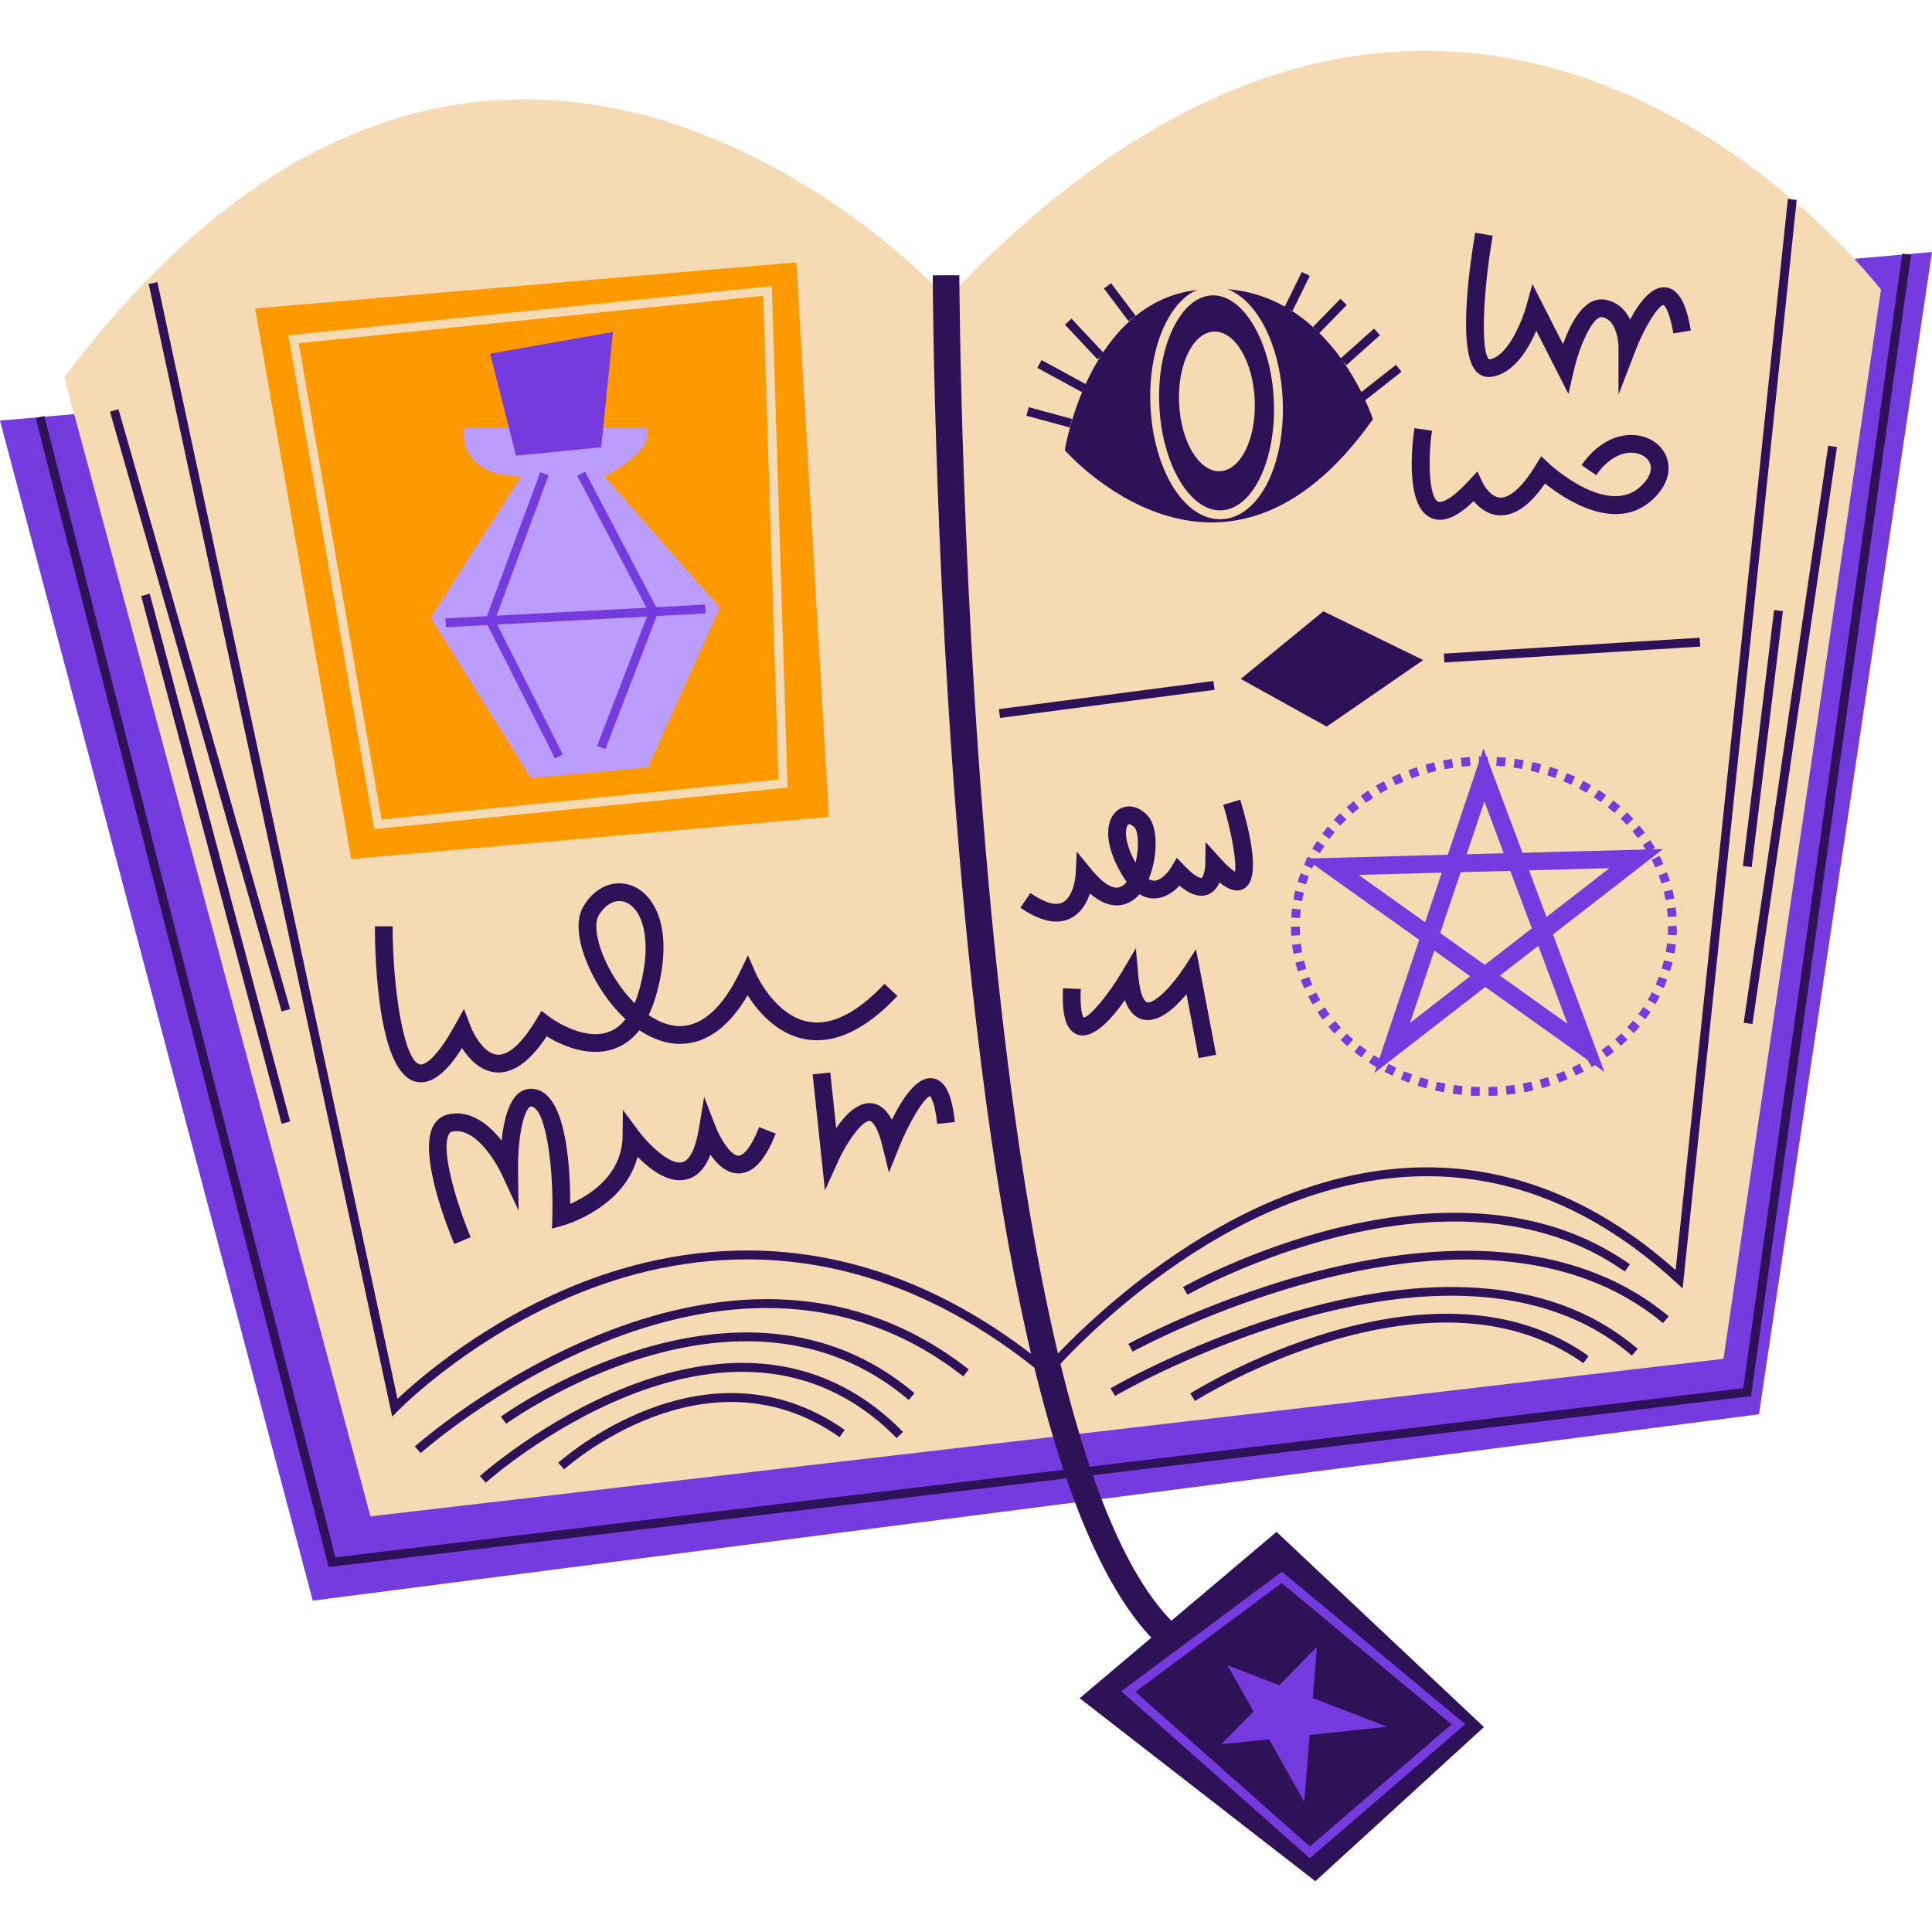 <?xml version="1.0" encoding="UTF-8"?>
<!-- Generator: Adobe Illustrator 26.5.1, SVG Export Plug-In . SVG Version: 6.00 Build 0)  -->
<svg xmlns="http://www.w3.org/2000/svg" xmlns:xlink="http://www.w3.org/1999/xlink" version="1.1" id="Capa_1" x="0px" y="0px" viewBox="0 0 512 512" style="enable-background:new 0 0 512 512;" xml:space="preserve" width="412" height="412">
<g>
	<g>
		<polygon style="fill:#763BDE;" points="0,111.456 512,66.781 466.149,374.804 82.884,424.182   "/>
		<polygon style="fill:#2E1258;" points="87.095,415.284 9.479,110.82 11.757,110.239 88.863,412.703 461.976,367.868     504.123,67.204 506.451,67.53 464.054,369.985   "/>
	</g>
	<g>
		<g>
			<path style="fill:#F5DAB4;" d="M251.003,79.126c0,0-119.33-131.674-233.956,20.868l81.121,301.851l358.576-41.736L498.48,76.775     C498.48,76.775,388.85-67.244,251.003,79.126z"/>
			<g>
				<path style="fill:#2E1258;" d="M282.177,119.301c0,0,41.845,48.108,81.656-8.193c0,0-12.239-38.432-46.727-34.26      C288.362,80.326,282.177,119.301,282.177,119.301z"/>
				<path style="fill:#F5DAB4;" d="M323.316,137.603c-9.586,0-17.683-13.203-18.436-30.059c-0.363-8.117,1.047-15.844,3.971-21.758      c3.036-6.14,7.358-9.641,12.172-9.855l0.464-0.01c9.585,0,17.683,13.203,18.437,30.057c0.771,17.287-6.32,31.173-16.146,31.614      L323.316,137.603z M321.487,78.273l-0.358,0.008c-3.92,0.174-7.532,3.211-10.17,8.549c-2.751,5.564-4.076,12.883-3.73,20.61      c0.684,15.336,7.901,27.813,16.087,27.813l0.357-0.008c8.367-0.376,14.604-13.457,13.902-29.16      C336.89,90.749,329.673,78.273,321.487,78.273z"/>
				<path style="fill:#F5DAB4;" d="M332.514,105.933c0.456,10.213-3.661,18.695-9.197,18.941      c-5.536,0.248-10.394-7.832-10.85-18.046c-0.456-10.216,3.661-18.697,9.196-18.944C327.2,87.637,332.056,95.718,332.514,105.933      z"/>
				
					<rect x="276.959" y="104.559" transform="matrix(0.261 -0.965 0.965 0.261 98.815 350.155)" style="fill:#2E1258;" width="2.35" height="11.942"/>
				
					<rect x="280.065" y="93.015" transform="matrix(0.478 -0.879 0.879 0.478 59.262 299.203)" style="fill:#2E1258;" width="2.352" height="13.502"/>
				
					<rect x="286.133" y="83.607" transform="matrix(0.73 -0.684 0.684 0.73 16.167 220.719)" style="fill:#2E1258;" width="2.351" height="12.6"/>
				
					<rect x="295.711" y="74.646" transform="matrix(0.798 -0.602 0.602 0.798 11.637 194.906)" style="fill:#2E1258;" width="2.353" height="10.857"/>
				
					<rect x="338.419" y="75.916" transform="matrix(0.442 -0.897 0.897 0.442 122.742 351.362)" style="fill:#2E1258;" width="10.351" height="2.352"/>
				
					<rect x="347.301" y="82.602" transform="matrix(0.698 -0.716 0.716 0.698 46.407 277.639)" style="fill:#2E1258;" width="10.395" height="2.351"/>
				
					<rect x="354.514" y="90.774" transform="matrix(0.746 -0.666 0.666 0.746 30.323 263.404)" style="fill:#2E1258;" width="11.924" height="2.352"/>
				
					<rect x="359.47" y="100.26" transform="matrix(0.786 -0.618 0.618 0.786 15.552 247.805)" style="fill:#2E1258;" width="12.595" height="2.351"/>
			</g>
			<g>
				<path style="fill:#763BDE;" d="M392.122,290.439c-0.8-0.016-1.597-0.048-2.387-0.096l0.147-2.347      c0.758,0.048,1.52,0.076,2.288,0.092L392.122,290.439z M394.51,290.437l-0.048-2.351c0.768-0.016,1.53-0.046,2.288-0.094      l0.147,2.347C396.107,290.387,395.31,290.421,394.51,290.437z M387.362,290.152c-0.798-0.078-1.589-0.174-2.376-0.289      l0.34-2.328c0.752,0.11,1.509,0.202,2.27,0.28L387.362,290.152z M399.274,290.141l-0.241-2.338      c0.763-0.08,1.522-0.174,2.275-0.282l0.333,2.328C400.859,289.962,400.07,290.06,399.274,290.141z M382.634,289.477      c-0.787-0.145-1.568-0.305-2.341-0.484l0.528-2.292c0.741,0.17,1.487,0.326,2.24,0.466L382.634,289.477z M404,289.456      l-0.434-2.31c0.753-0.142,1.501-0.298,2.242-0.471l0.528,2.292C405.565,289.144,404.785,289.309,404,289.456z M377.979,288.409      c-0.773-0.211-1.538-0.439-2.294-0.684l0.723-2.237c0.722,0.232,1.452,0.45,2.19,0.652L377.979,288.409z M408.655,288.38      l-0.634-2.264c0.74-0.206,1.472-0.427,2.195-0.661l0.723,2.237C410.187,287.934,409.425,288.164,408.655,288.38z       M373.431,286.947c-0.752-0.276-1.495-0.569-2.229-0.88l0.916-2.167c0.699,0.296,1.408,0.576,2.125,0.843L373.431,286.947z       M413.198,286.908l-0.82-2.204c0.719-0.266,1.426-0.549,2.125-0.845l0.918,2.163      C414.69,286.331,413.948,286.628,413.198,286.908z M369.021,285.091c-0.723-0.344-1.436-0.7-2.139-1.075l1.105-2.076      c0.67,0.356,1.351,0.698,2.042,1.024L369.021,285.091z M417.603,285.041l-1.015-2.122c0.691-0.331,1.373-0.673,2.044-1.031      l1.104,2.076C419.036,284.336,418.324,284.696,417.603,285.041z M364.797,282.853c-0.69-0.407-1.368-0.827-2.036-1.265      l1.29-1.966c0.635,0.416,1.281,0.818,1.939,1.206L364.797,282.853z M421.821,282.791l-1.199-2.021      c0.658-0.39,1.304-0.795,1.939-1.212l1.29,1.965C423.187,281.96,422.511,282.382,421.821,282.791z M360.79,280.233      c-0.648-0.471-1.284-0.955-1.906-1.449l1.465-1.842c0.595,0.475,1.201,0.937,1.821,1.384L360.79,280.233z M425.82,280.161      l-1.38-1.906c0.618-0.448,1.223-0.907,1.814-1.382l1.472,1.832C427.104,279.204,426.47,279.691,425.82,280.161z       M357.048,277.241c-0.602-0.53-1.188-1.075-1.76-1.633l1.644-1.681c0.542,0.53,1.099,1.047,1.67,1.55L357.048,277.241z       M429.558,277.163l-1.559-1.759c0.571-0.507,1.127-1.024,1.669-1.554l1.644,1.681      C430.743,276.088,430.159,276.632,429.558,277.163z M353.614,273.897c-0.546-0.588-1.077-1.189-1.59-1.805l1.807-1.506      c0.486,0.583,0.988,1.153,1.507,1.713L353.614,273.897z M432.987,273.806l-1.731-1.589c0.517-0.562,1.018-1.134,1.503-1.718      l1.807,1.506C434.056,272.616,433.529,273.215,432.987,273.806z M350.529,270.205c-0.482-0.643-0.945-1.3-1.389-1.963      l1.954-1.309c0.421,0.632,0.861,1.252,1.318,1.862L350.529,270.205z M436.049,270.122l-1.885-1.405      c0.452-0.606,0.889-1.226,1.308-1.855l1.959,1.3C436.988,268.827,436.527,269.48,436.049,270.122z M347.858,266.205      c-0.407-0.691-0.796-1.392-1.165-2.101l2.087-1.084c0.349,0.673,0.716,1.336,1.103,1.991L347.858,266.205z M438.706,266.129      l-2.03-1.189c0.385-0.657,0.751-1.32,1.098-1.991l2.09,1.075C439.498,264.736,439.111,265.436,438.706,266.129z       M345.646,261.934c-0.327-0.733-0.634-1.474-0.918-2.225l2.2-0.831c0.268,0.705,0.556,1.405,0.865,2.096L345.646,261.934z       M440.905,261.856l-2.148-0.955c0.307-0.691,0.595-1.392,0.86-2.099l2.202,0.827      C441.535,260.382,441.231,261.124,440.905,261.856z M343.944,257.438c-0.24-0.765-0.456-1.536-0.649-2.317l2.282-0.565      c0.181,0.735,0.386,1.46,0.61,2.179L343.944,257.438z M442.599,257.353l-2.246-0.698c0.224-0.719,0.427-1.449,0.609-2.186      l2.282,0.56C443.052,255.813,442.837,256.589,442.599,257.353z M342.784,252.766c-0.146-0.788-0.269-1.58-0.366-2.384      l2.333-0.285c0.093,0.753,0.209,1.499,0.346,2.241L342.784,252.766z M443.751,252.671l-2.315-0.423      c0.136-0.742,0.249-1.49,0.34-2.243l2.335,0.285C444.014,251.089,443.893,251.884,443.751,252.671z M342.196,247.987      c-0.049-0.797-0.076-1.6-0.077-2.409l2.351-0.004c0.001,0.762,0.025,1.515,0.072,2.266L342.196,247.987z M444.328,247.888      l-2.347-0.138c0.045-0.753,0.067-1.509,0.067-2.269l1.599-0.129l0.752,0.108C444.4,246.288,444.375,247.089,444.328,247.888z       M344.53,243.307l-2.347-0.133c0.046-0.804,0.117-1.603,0.209-2.397l2.335,0.271      C344.641,241.796,344.574,242.549,344.53,243.307z M441.967,243.029c-0.048-0.758-0.12-1.511-0.214-2.255l2.333-0.294      c0.1,0.795,0.177,1.594,0.227,2.402L441.967,243.029z M345.063,238.809l-2.314-0.418c0.143-0.795,0.31-1.582,0.499-2.36      l2.285,0.556C345.355,237.319,345.198,238.06,345.063,238.809z M441.401,238.536c-0.139-0.746-0.3-1.484-0.483-2.214l2.28-0.574      c0.195,0.776,0.367,1.564,0.515,2.356L441.401,238.536z M346.137,234.4l-2.248-0.693c0.237-0.767,0.496-1.527,0.775-2.28      l2.204,0.822C346.603,232.956,346.359,233.675,346.137,234.4z M440.301,234.143c-0.227-0.723-0.475-1.435-0.745-2.14l2.198-0.84      c0.286,0.751,0.55,1.509,0.791,2.273L440.301,234.143z M347.724,230.148l-2.152-0.951c0.324-0.732,0.669-1.456,1.035-2.17      l2.094,1.07C348.355,228.775,348.03,229.457,347.724,230.148z M438.685,229.909c-0.311-0.691-0.641-1.373-0.991-2.044      l2.085-1.088c0.371,0.712,0.721,1.435,1.05,2.168L438.685,229.909z M349.792,226.109l-2.03-1.189      c0.404-0.689,0.826-1.368,1.269-2.035l1.961,1.295C350.575,224.814,350.173,225.457,349.792,226.109z M436.587,225.877      c-0.386-0.652-0.792-1.293-1.216-1.924l1.952-1.309c0.449,0.668,0.878,1.346,1.287,2.034L436.587,225.877z M352.297,222.327      l-1.887-1.403c0.475-0.638,0.967-1.268,1.478-1.885l1.812,1.497C353.216,221.121,352.747,221.718,352.297,222.327z       M434.047,222.095c-0.456-0.606-0.929-1.201-1.419-1.782l1.8-1.515c0.518,0.618,1.018,1.245,1.499,1.887L434.047,222.095z       M355.199,218.82l-1.732-1.592c0.54-0.587,1.096-1.161,1.667-1.723l1.649,1.676C356.239,217.716,355.711,218.262,355.199,218.82      z M431.114,218.6c-0.515-0.556-1.048-1.098-1.595-1.628l1.637-1.688c0.576,0.558,1.137,1.13,1.68,1.714L431.114,218.6z       M358.449,215.624l-1.562-1.757c0.595-0.529,1.203-1.045,1.827-1.549l1.476,1.83      C359.596,214.627,359.015,215.12,358.449,215.624z M427.842,215.427c-0.57-0.501-1.154-0.988-1.75-1.464l1.463-1.839      c0.628,0.498,1.24,1.012,1.839,1.537L427.842,215.427z M362.002,212.761l-1.384-1.899c0.642-0.47,1.297-0.924,1.965-1.365      l1.297,1.961C363.242,211.88,362.617,212.314,362.002,212.761z M424.273,212.587c-0.618-0.444-1.246-0.876-1.886-1.293      l1.284-1.97c0.67,0.437,1.328,0.887,1.976,1.352L424.273,212.587z M365.814,210.244l-1.203-2.021      c0.682-0.407,1.376-0.798,2.083-1.177l1.111,2.071C367.13,209.481,366.466,209.856,365.814,210.244z M420.444,210.092      c-0.654-0.385-1.32-0.757-1.997-1.112l1.098-2.08c0.708,0.374,1.404,0.762,2.091,1.165L420.444,210.092z M369.843,208.088      l-1.015-2.122c0.715-0.342,1.441-0.67,2.178-0.985l0.923,2.163C371.224,207.445,370.528,207.76,369.843,208.088z       M416.401,207.957c-0.687-0.325-1.384-0.634-2.088-0.929l0.907-2.17c0.74,0.309,1.469,0.634,2.187,0.975L416.401,207.957z       M374.051,206.296l-0.824-2.202c0.742-0.278,1.492-0.541,2.254-0.79l0.732,2.234      C375.483,205.778,374.762,206.029,374.051,206.296z M412.184,206.191c-0.713-0.263-1.434-0.511-2.164-0.745l0.716-2.239      c0.762,0.243,1.515,0.503,2.261,0.777L412.184,206.191z M378.403,204.878l-0.634-2.264c0.765-0.214,1.536-0.412,2.317-0.594      l0.533,2.289C379.872,204.484,379.133,204.673,378.403,204.878z M407.824,204.799c-0.732-0.2-1.473-0.386-2.22-0.557      l0.523-2.292c0.78,0.178,1.552,0.371,2.317,0.58L407.824,204.799z M382.859,203.835l-0.439-2.31      c0.779-0.148,1.564-0.28,2.357-0.396l0.34,2.326C384.358,203.567,383.605,203.694,382.859,203.835z M403.362,203.78      c-0.747-0.138-1.499-0.261-2.26-0.367l0.328-2.328c0.792,0.111,1.579,0.239,2.358,0.383L403.362,203.78z M387.389,203.171      l-0.243-2.338c0.787-0.083,1.58-0.149,2.376-0.201l0.152,2.347C388.907,203.028,388.146,203.093,387.389,203.171z       M398.828,203.14c-0.758-0.076-1.519-0.135-2.285-0.18l0.138-2.347c0.798,0.047,1.591,0.109,2.379,0.187L398.828,203.14z       M391.962,202.88l-0.055-2.351c0.449-0.01,0.899-0.015,1.351-0.015l1.035,0.009l-0.039,2.351l-0.996-0.009      C392.824,202.865,392.393,202.87,391.962,202.88z"/>
				<path style="fill:#763BDE;" d="M364.254,284.329l11.846-35.261l-30.202-21.539l37.778-1.008l9.464-28.17l10.334,27.639      l37.261-0.994l-29.171,22.629l13.63,36.455l-31.584-22.526L364.254,284.329z M397.489,258.547l17.914,12.776l-7.731-20.677      L397.489,258.547z M380.102,251.923l-6.434,19.153l15.944-12.37L380.102,251.923z M381.668,247.264l11.823,8.432l12.456-9.662      l-5.703-15.249l-13.157,0.351L381.668,247.264z M360.063,231.856l17.603,12.553l4.416-13.141L360.063,231.856z M405.216,230.651      l4.624,12.363l16.67-12.932L405.216,230.651z M393.377,212.414l-4.695,13.973l9.822-0.262L393.377,212.414z"/>
			</g>
			<path style="fill:#2E1258;" d="M103.948,375.445L39.411,75.258l2.299-0.494l63.627,295.951     c5.374-5.084,24.356-21.8,51.133-31.695c29.135-10.769,73.682-15.456,120.851,22.983c5.941-6.682,45.651-49.265,94.961-52.453     c25.607-1.639,49.751,7.438,71.779,27.031l29.738-283.847l2.338,0.246l-30.223,288.474l-1.721-1.582     c-21.999-20.221-46.155-29.637-71.759-27.975c-52.262,3.378-93.665,52.005-94.077,52.494l-0.75,0.893l-0.899-0.742     c-46.636-38.512-90.683-33.936-119.422-23.318c-31.203,11.532-51.603,32.423-51.805,32.634L103.948,375.445z"/>
			<path style="fill:#2E1258;" d="M111.495,385.085l-1.573-1.75c0.804-0.721,81.243-71.779,146.803-20.429l-1.449,1.851     C191.267,314.625,112.285,384.375,111.495,385.085z"/>
			<path style="fill:#2E1258;" d="M134.133,377.321l-1.392-1.897c0.626-0.457,63.202-45.555,109.616-6.22l-1.52,1.795     C195.82,332.843,134.745,376.869,134.133,377.321z"/>
			<path style="fill:#2E1258;" d="M128.739,392.919l-1.575-1.745c0.655-0.592,66.032-58.601,112.138-11.708l-1.676,1.649     C193.097,335.824,129.379,392.345,128.739,392.919z"/>
			<path style="fill:#2E1258;" d="M295.491,369.939l-1.192-2.025c0.9-0.533,90.637-52.452,139.696-10.462l-1.529,1.787     C384.671,318.327,296.377,369.418,295.491,369.939z"/>
			<path style="fill:#2E1258;" d="M300.168,358.198l-1.139-2.057c0.912-0.505,91.817-50.048,143.184-7.32l-1.504,1.809     C390.589,308.924,301.069,357.702,300.168,358.198z"/>
			<path style="fill:#2E1258;" d="M314.683,343.124l-1.171-2.039c0.703-0.402,70.571-39.784,118.437-6.037l-1.355,1.92     C383.94,304.076,315.37,342.731,314.683,343.124z"/>
			<path style="fill:#2E1258;" d="M149.515,389.388l-1.589-1.734c0.382-0.351,38.751-34.817,75.929-8.716l-1.35,1.924     C186.879,355.847,149.884,389.045,149.515,389.388z"/>
			<path style="fill:#2E1258;" d="M316.69,371.273l-1.265-1.984c0.629-0.402,63.464-39.842,105.555-9.943l-1.362,1.915     C378.825,332.288,317.305,370.878,316.69,371.273z"/>
			<g>
				<polygon style="fill:#2E1258;" points="328.806,179.922 351.584,192.56 377.155,174.925 350.703,161.993     "/>
				
					<rect x="382.613" y="171.293" transform="matrix(0.998 -0.062 0.062 0.998 -9.834 25.991)" style="fill:#2E1258;" width="67.925" height="2.351"/>
				
					<rect x="264.477" y="184.152" transform="matrix(0.992 -0.13 0.13 0.992 -21.582 39.63)" style="fill:#2E1258;" width="57.309" height="2.351"/>
			</g>
			
				<rect x="56.039" y="155.264" transform="matrix(0.966 -0.257 0.257 0.966 -56.618 22.369)" style="fill:#2E1258;" width="2.352" height="144.774"/>
			
				<rect x="51.897" y="105.618" transform="matrix(0.961 -0.275 0.275 0.961 -49.774 21.876)" style="fill:#2E1258;" width="2.35" height="165.394"/>
			
				<rect x="432.974" y="194.723" transform="matrix(0.121 -0.993 0.993 0.121 216.133 635.885)" style="fill:#2E1258;" width="68.311" height="2.352"/>
			
				<rect x="396.954" y="193.753" transform="matrix(0.145 -0.99 0.99 0.145 212.719 635.931)" style="fill:#2E1258;" width="154.46" height="2.351"/>
			<g>
				<polygon style="fill:#FF9900;" points="67.6,81.737 211.031,69.524 219.653,216.482 93.073,227.652     "/>
				<g>
					<path style="fill:#BB9DFF;" d="M140.732,206.22l31-2.878l19.043-42.293l-30.557-34.764c0,0,13.729-6.864,11.071-12.843h-48.27       c0,0-2.215,12.621,15.056,12.843l-23.914,37.422L140.732,206.22z"/>
					<polygon style="fill:#763BDE;" points="136.747,120.75 159.333,118.536 162.433,87.979 129.883,93.736      "/>
					
						<rect x="117.952" y="162.035" transform="matrix(0.999 -0.053 0.053 0.999 -8.385 8.254)" style="fill:#763BDE;" width="68.885" height="2.352"/>
					<polygon style="fill:#763BDE;" points="147.065,200.994 128.603,164.469 143.173,125.14 145.378,125.957 131.163,164.325        149.164,199.933      "/>
					<polygon style="fill:#763BDE;" points="160.429,198.524 158.237,197.679 171.922,162.189 152.977,126.095 155.06,125.002        174.498,162.04      "/>
				</g>
				<path style="fill:#F5DAB4;" d="M99.156,219.721L76.416,88.865L204.525,75.8l4.189,132.91L99.156,219.721z M79.164,90.948      l21.934,126.215l105.195-10.572l-4.04-128.196L79.164,90.948z"/>
			</g>
			<g>
				<path style="fill:#2E1258;" d="M428.921,104.587V91.95c0-0.065-0.087-7.146-4.331-7.898c-2.311-0.436-5.874,7.068-7.487,14.039      l-1.456,6.296l-8.514-16.734c-2.119,4.91-6.034,11.475-12.016,12.219c-1.462,0.187-2.845-0.318-3.884-1.406      c-5.206-5.454-1.54-29.54-0.292-36.792l4.634,0.797c-2.721,15.834-3.144,31.151-0.904,32.783      c4.99-0.685,8.868-10.69,9.822-14.144l1.613-5.841l8.117,15.951c1.992-5.618,5.661-12.766,11.188-11.799      c3.28,0.582,5.343,2.731,6.582,5.246c2.371-4.443,5.709-8.891,9.382-8.512c4.381,0.446,5.93,6.741,6.714,11.438l-4.638,0.774      c-1.137-6.807-2.589-7.539-2.603-7.544c-1.443,0.157-5.069,5.971-7.383,11.975L428.921,104.587z"/>
				<path style="fill:#2E1258;" d="M381.579,137.747c-0.839,0-1.673-0.172-2.487-0.56c-6.653-3.165-4.946-18.95-4.264-23.712      l4.654,0.666c-1.138,7.984-0.748,17.668,1.63,18.799c0.21,0.099,2.262,0.812,8.045-5.444l2.363-2.557l1.489,3.147      c0.014,0.026,1.845,3.651,4.562,3.782c2.597,0.103,5.936-2.893,9.357-8.498l1.506-2.468l2.112,1.981      c0.151,0.142,15.375,14.239,24.224,6.053c2.2-2.038,3.111-4.138,2.567-5.914c-0.47-1.528-1.994-2.665-3.981-2.969      c-3.573-0.551-7.44,1.648-10.334,5.872l-3.878-2.659c3.939-5.748,9.51-8.683,14.923-7.862c3.786,0.579,6.762,2.969,7.765,6.239      c1.088,3.544-0.321,7.461-3.868,10.744c-9.76,9.039-23.316-0.086-28.517-4.258c-4.016,5.814-8.062,8.631-12.14,8.436      c-3.086-0.164-5.342-2.059-6.76-3.755C387.892,135.369,384.693,137.747,381.579,137.747z"/>
			</g>
			<g>
				<path style="fill:#2E1258;" d="M111.564,286.823c-0.491,0-0.988-0.06-1.489-0.19c-9.85-2.535-10.704-32.133-10.731-41.144      l4.703-0.014c0.053,16.797,2.96,35.513,7.202,36.604c0.505,0.128,3.393,0.257,9.259-10.306l2.444-4.404l1.807,4.707      c0.754,1.963,3.48,7.128,6.985,7.428c2.978,0.273,6.646-3.072,10.403-9.364l1.347-2.257l2.096,1.594      c0.085,0.062,8.591,6.434,15.526,4.057c1.765-0.604,3.316-1.757,4.644-3.442c-2.533-2.345-4.912-5.275-7.024-8.712      c-3.877-6.305-7.308-15.589-4.219-21.003c3.032-5.32,8.308-7.571,13.142-5.587c5.796,2.377,10.966,11.173,6.456,28.147      c-0.599,2.26-1.332,4.282-2.194,6.064c2.753,1.899,5.75,3.079,8.84,2.912c5.612-0.28,10.875-5.167,15.222-14.133l2.238-4.615      l2.038,4.712c0.049,0.112,4.992,11.32,14.059,12.909c6.052,1.063,12.8-2.326,20.083-10.064l3.424,3.224      c-8.446,8.974-16.627,12.836-24.346,11.467c-7.615-1.346-12.699-7.467-15.355-11.655c-4.819,8.207-10.568,12.526-17.127,12.852      c-3.849,0.207-7.796-1.077-11.55-3.589c-1.889,2.4-4.168,4.062-6.823,4.969c-6.89,2.36-14.218-1.201-17.752-3.346      c-4.455,6.737-8.998,9.963-13.546,9.545c-4.126-0.363-7.089-3.646-8.885-6.436C119.509,282.38,115.746,286.823,111.564,286.823z       M164.133,238.793c-2.054,0-4.101,1.405-5.532,3.913c-1.359,2.383-0.37,8.877,4.14,16.214c1.472,2.395,3.327,4.834,5.441,6.942      c0.522-1.24,0.985-2.615,1.388-4.131c3.468-13.056,0.515-20.861-3.695-22.588C165.304,238.908,164.719,238.793,164.133,238.793z      "/>
				<path style="fill:#2E1258;" d="M120.394,329.688c-1.629-3.887-9.558-23.66-5.626-31.217c0.876-1.683,2.28-2.778,4.062-3.166      c5.99-1.295,10.892,2.884,14.094,6.948c0.525-4.937,1.8-10.682,4.849-12.79c1.5-1.04,3.327-1.217,5.147-0.503      c7.255,2.852,8.203,20.836,8.2,30.092c4.846-2.138,13.738-7.484,13.866-17.95l0.085-6.964l4.155,5.591      c2.276,3.063,8.084,9.105,11.557,8.28c1.978-0.48,3.546-3.617,4.417-8.834l1.412-8.473l3.101,8.011      c1.224,3.164,3.985,7.548,5.987,7.552h0.004c1.217,0,3.298-1.986,5.499-7.568l4.374,1.727      c-2.797,7.095-6.026,10.544-9.872,10.544c-0.009,0-0.017,0-0.026,0c-3.139-0.012-5.642-2.423-7.413-4.969      c-1.451,3.734-3.563,5.901-6.385,6.581c-4.699,1.125-9.669-2.712-12.917-5.991c-3.541,13.384-18.867,17.922-19.597,18.131      l-3.084,0.879l0.088-3.206c0.354-12.912-1.641-27.669-5.171-29.059c-0.483-0.19-0.627-0.094-0.751-0.007      c-2.016,1.394-3.269,9.656-3.175,16.498l0.15,10.98l-4.635-9.959c-0.056-0.124-5.991-12.462-12.961-10.948      c-0.341,0.074-0.622,0.227-0.889,0.739c-2.266,4.354,2.349,19.013,5.791,27.229L120.394,329.688z"/>
				<path style="fill:#2E1258;" d="M218.62,315.463l-3.265-30.749l4.677-0.496l1.566,14.76c2.417-3.557,5.695-6.926,9.306-6.618      c2.565,0.237,4.293,2.188,5.453,4.379c2.803-5.695,6.692-11.564,10.807-10.987c4.157,0.572,5.327,6.498,5.883,11.596      l-4.675,0.51c-0.595-5.467-1.588-7.026-1.906-7.398c-1.729,0.675-5.539,6.944-8.171,13.504l-2.724,6.788l-1.742-7.102      c-1.247-5.084-2.697-6.544-3.357-6.604c-1.874-0.142-5.965,5.417-8.285,10.54L218.62,315.463z"/>
			</g>
			<g>
				<path style="fill:#2E1258;" d="M279.952,244.23c-2.79,0-5.984-1.229-9.543-3.676l2.666-3.876      c2.583,1.777,6.16,3.653,8.532,2.484c2.567-1.27,3.365-5.881,3.442-7.396l0.309-6.092l3.86,4.723      c2.8,3.428,5.353,5.153,7.208,4.788c0.746-0.135,1.483-0.648,2.159-1.467c-0.514-0.689-1.015-1.458-1.499-2.31      c-5.144-9.042-3.665-14.669-0.833-16.738c1.937-1.419,5.139-1.506,7.911,1.498c2.721,2.948,2.556,10.085,0.823,15.281      c-0.173,0.519-0.359,1.015-0.558,1.49c0.483,0.292,0.954,0.446,1.403,0.45c0.008,0,0.016,0,0.024,0      c1.996,0,4.007-2.684,4.439-3.405l1.582-2.65l2.134,2.23c3.108,3.245,4.379,3.12,4.39,3.114c0.412-0.184,0.987-1.97,1.009-3.543      l0.083-5.984l4.013,4.439c1.964,2.174,3.154,3.068,3.778,3.435c0.473-2.533-0.857-10.285-3.114-17.736l4.501-1.364      c4.14,13.672,4.474,21.6,0.992,23.571c-2.061,1.162-4.35,0.106-6.484-1.648c-0.582,1.345-1.526,2.606-3.056,3.208      c-2.746,1.075-5.602-0.691-7.548-2.354c-1.484,1.601-3.798,3.371-6.792,3.392c-1.319-0.014-2.583-0.388-3.787-1.12      c-1.348,1.541-2.946,2.514-4.721,2.84c-2.714,0.489-5.542-0.524-8.448-3.038c-0.807,2.459-2.317,5.21-5.138,6.604      C282.54,243.946,281.291,244.23,279.952,244.23z M299.221,218.412c-0.079,0-0.146,0.018-0.195,0.055      c-0.716,0.524-1.549,3.888,1.891,10.159c1.067-4.182,0.687-8.296-0.21-9.268C300.118,218.72,299.552,218.412,299.221,218.412z"/>
				<path style="fill:#2E1258;" d="M317.666,280.409l-3.229-16.941c-3.057,3.672-7.494,7.731-11.596,6.712      c-2.499-0.625-3.912-2.815-4.727-5.157c-3.636,5.203-8.411,10.384-12.349,9.222c-4.023-1.196-4.28-7.233-4.054-12.356      l4.698,0.207c-0.242,5.493,0.502,7.187,0.76,7.601c1.811-0.404,6.527-6.021,10.126-12.106l3.722-6.294l0.644,7.283      c0.46,5.215,1.673,6.877,2.317,7.036c1.901,0.537,6.725-4.445,9.789-9.155l3.187-4.9l5.331,27.968L317.666,280.409z"/>
			</g>
		</g>
		<g>
			<path style="fill:#2E1258;" d="M320.574,444.033c-30.537-8.726-52.134-74.124-64.189-194.379     c-8.878-88.57-9.2-175.821-9.202-176.691l7.054-0.018c0.002,0.868,0.324,87.819,9.172,176.053     c14.621,145.814,40.211,182.854,59.103,188.253L320.574,444.033z"/>
			<polygon style="fill:#2E1258;" points="286.126,450.047 338.296,405.959 393.258,457.688 348.583,498.543    "/>
			<polygon style="fill:#763BDE;" points="347.092,459.773 367.607,457.599 347.89,450.01 349.003,436.405 339.017,446.595      325.302,441.316 332.187,453.567 323.674,462.253 336.317,460.915 345.641,477.503    "/>
			<path style="fill:#763BDE;" d="M347.103,492.462l-49.937-44.26l42.566-31.688l48.584,40.422L347.103,492.462z M300.891,448.364     l46.233,40.976l37.556-32.37l-45.028-37.465L300.891,448.364z"/>
		</g>
	</g>
</g>















</svg>

